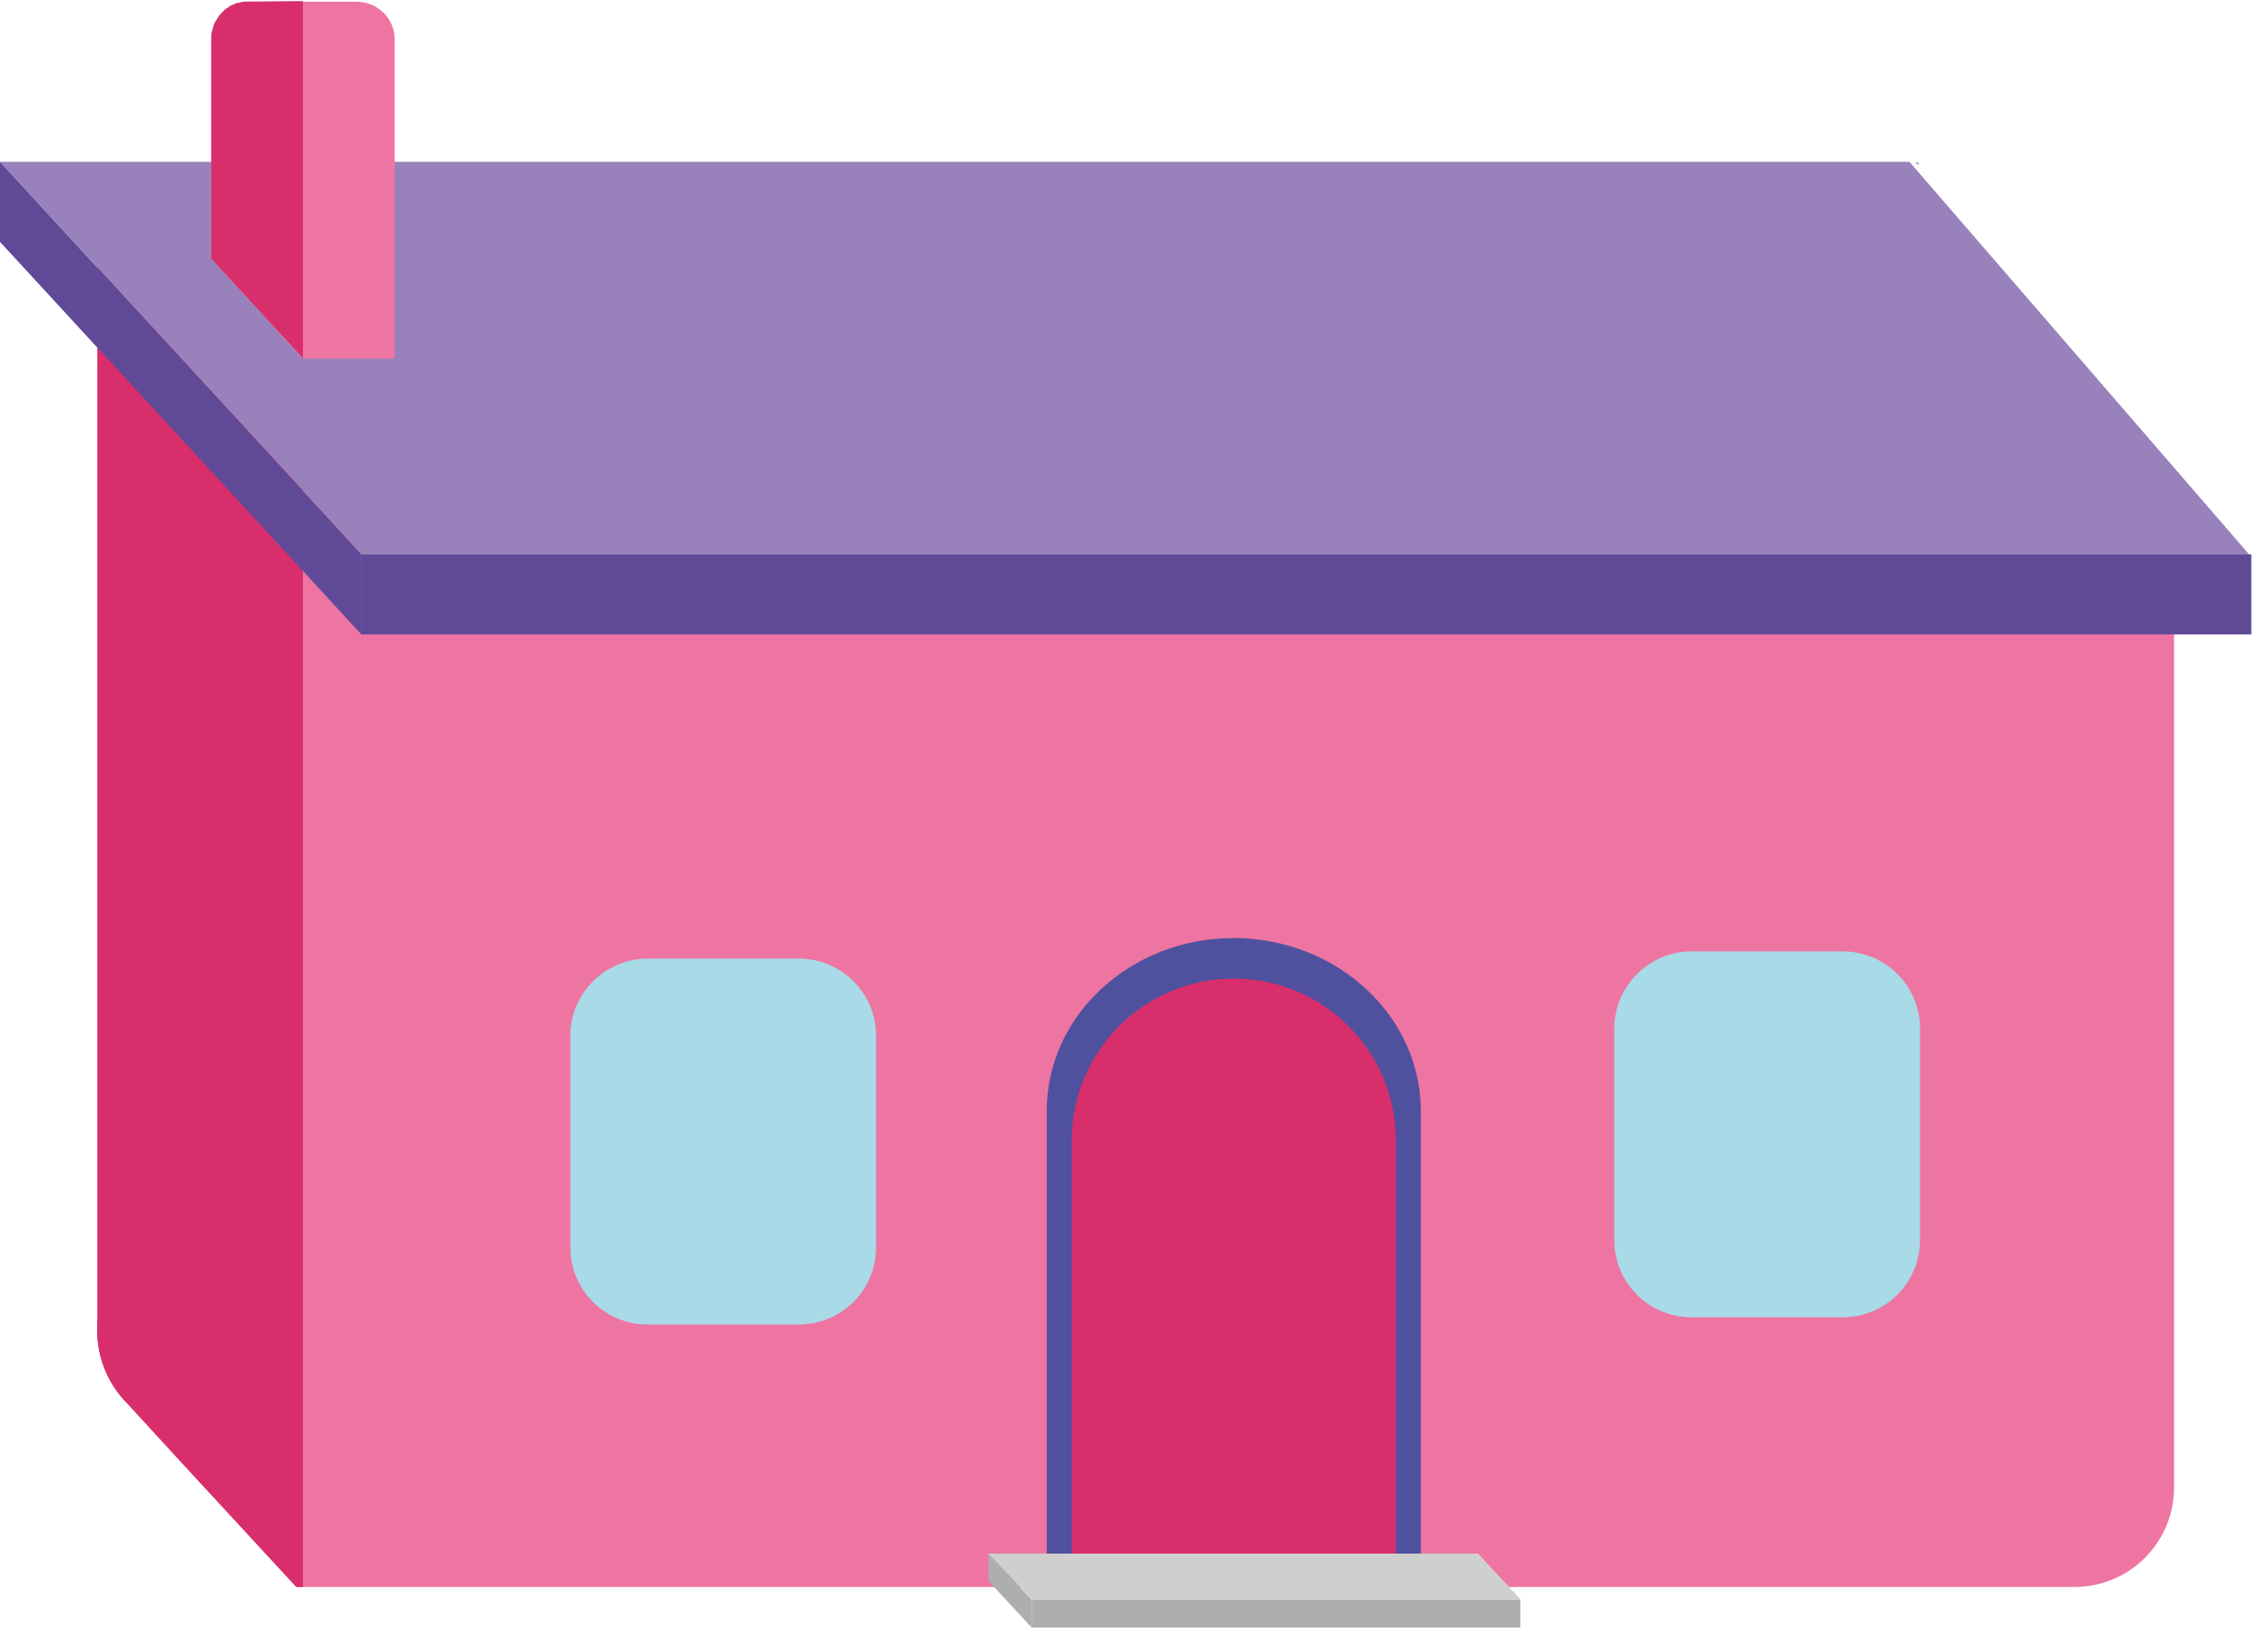 <?xml version="1.0" encoding="utf-8"?>
<!-- Generator: Adobe Illustrator 25.3.0, SVG Export Plug-In . SVG Version: 6.00 Build 0)  -->
<svg version="1.1" id="Layer_2_1_" xmlns="http://www.w3.org/2000/svg" xmlns:xlink="http://www.w3.org/1999/xlink" x="0px" y="0px"
	 viewBox="0 0 408 292.7" style="enable-background:new 0 0 408 292.7;" xml:space="preserve">
<style type="text/css">
	.st0{fill:#EE75A2;}
	.st1{fill:#D82E6C;}
	.st2{fill:#604A98;}
	.st3{fill:#9982BB;}
	.st4{fill:#ADAEAE;}
	.st5{fill:#CFCFCE;}
	.st6{fill:#A8DAE8;}
	.st7{fill:#4F519E;}
</style>
<path class="st0" d="M391.1,99.5v168c0,9.9-8,17.9-17.9,17.9H53.3l-22.8-24.7V99.5c0-9.9,8-17.9,17.9-17.9l0,0h324.8
	C383.1,81.6,391.1,89.6,391.1,99.5z"/>
<path class="st1" d="M54.5,43.2v242.2h-1.2l-22.8-24.7l-8-8.7c-0.1-0.1-0.2-0.2-0.3-0.3c-3-3.4-4.7-7.8-4.7-12.3V43.5
	c0-0.2,0.1-0.3,0.3-0.3h0L54.5,43.2z"/>
<rect x="65.1" y="99.7" class="st2" width="339.9" height="14.4"/>
<path class="st3" d="M404.6,99.7H65.1L0,29.1h343.5L404.6,99.7z"/>
<path class="st3" d="M345.1,29.2v0.5l-0.5-0.5H345.1z"/>
<path class="st2" d="M65.1,114.2c0-4.8,0-9.6,0-14.4L0,29.1c0,4.8,0,9.6,0,14.4C21.7,67.1,43.4,90.6,65.1,114.2z"/>
<path class="st0" d="M71,7.1v57.4H54.5L38,46.5V7.1c0-0.9,0.2-1.8,0.5-2.7c0.1-0.2,0.2-0.4,0.3-0.6c0,0,0-0.1,0.1-0.1
	c0.1-0.2,0.2-0.3,0.3-0.5c0.2-0.4,0.5-0.7,0.8-1c0.1-0.1,0.3-0.3,0.5-0.4c0.2-0.2,0.5-0.3,0.7-0.5l0.3-0.2l0.5-0.2
	c0.2-0.1,0.4-0.2,0.5-0.2c0.2-0.1,0.3-0.1,0.5-0.2c0.1,0,0.3-0.1,0.4-0.1l0,0c0.2,0,0.4-0.1,0.6-0.1l0,0c0.2,0,0.5,0,0.7,0h19.4
	C67.9,0.3,71,3.3,71,7.1z"/>
<path class="st1" d="M54.5,0.2v64.2L38,46.5V6.4c0.1-0.7,0.3-1.4,0.5-2c0.1-0.2,0.2-0.4,0.3-0.6c0,0,0-0.1,0.1-0.1
	c0.1-0.2,0.2-0.3,0.3-0.5c0.2-0.4,0.5-0.7,0.8-1l0.2-0.2l0.3-0.3c0.2-0.2,0.5-0.3,0.7-0.5l0.3-0.2l0.5-0.2c0.2-0.1,0.4-0.2,0.5-0.2
	c0.2-0.1,0.3-0.1,0.5-0.1c0.1,0,0.3-0.1,0.4-0.1l0,0c0.2,0,0.4-0.1,0.6-0.1l0,0L54.5,0.2z"/>
<path class="st1" d="M54.5,239.3c0,10.2-8.3,18.5-18.5,18.5c-5.1,0-10-2.1-13.5-5.9c-0.1-0.1-0.2-0.2-0.3-0.3
	c-6.8-7.6-6.2-19.3,1.4-26.1c7.6-6.8,19.3-6.2,26.1,1.4C52.8,230.4,54.5,234.8,54.5,239.3z"/>
<rect x="185.6" y="287.7" class="st4" width="87.9" height="5"/>
<path class="st4" d="M177.8,279.4l7.8,8.3v5l-7.8-8.4C177.8,282.6,177.8,281,177.8,279.4z"/>
<path class="st5" d="M177.8,279.4h88.1l7.7,8.3h-87.9L177.8,279.4z"/>
<path class="st6" d="M116.5,172.4h27.2c7.7,0,13.9,6.2,13.9,13.9v38c0,7.7-6.2,13.9-13.9,13.9h-27.2c-7.7,0-13.9-6.2-13.9-13.9v-38
	C102.6,178.6,108.9,172.4,116.5,172.4z"/>
<path class="st6" d="M304.3,171.1h27.2c7.7,0,13.9,6.2,13.9,13.9v38c0,7.7-6.2,13.9-13.9,13.9h-27.2c-7.7,0-13.9-6.2-13.9-13.9v-38
	C290.4,177.4,296.6,171.1,304.3,171.1z"/>
<path class="st7" d="M255.6,199.8v79.6h-67.3v-79.6c0-17.2,15.1-31.1,33.6-31.1S255.6,182.6,255.6,199.8z"/>
<path class="st1" d="M251.1,205.1v74.3h-58.3v-74.3c0-16.1,13.1-29.1,29.1-29.1C238.1,176,251.1,189,251.1,205.1z"/>
</svg>
